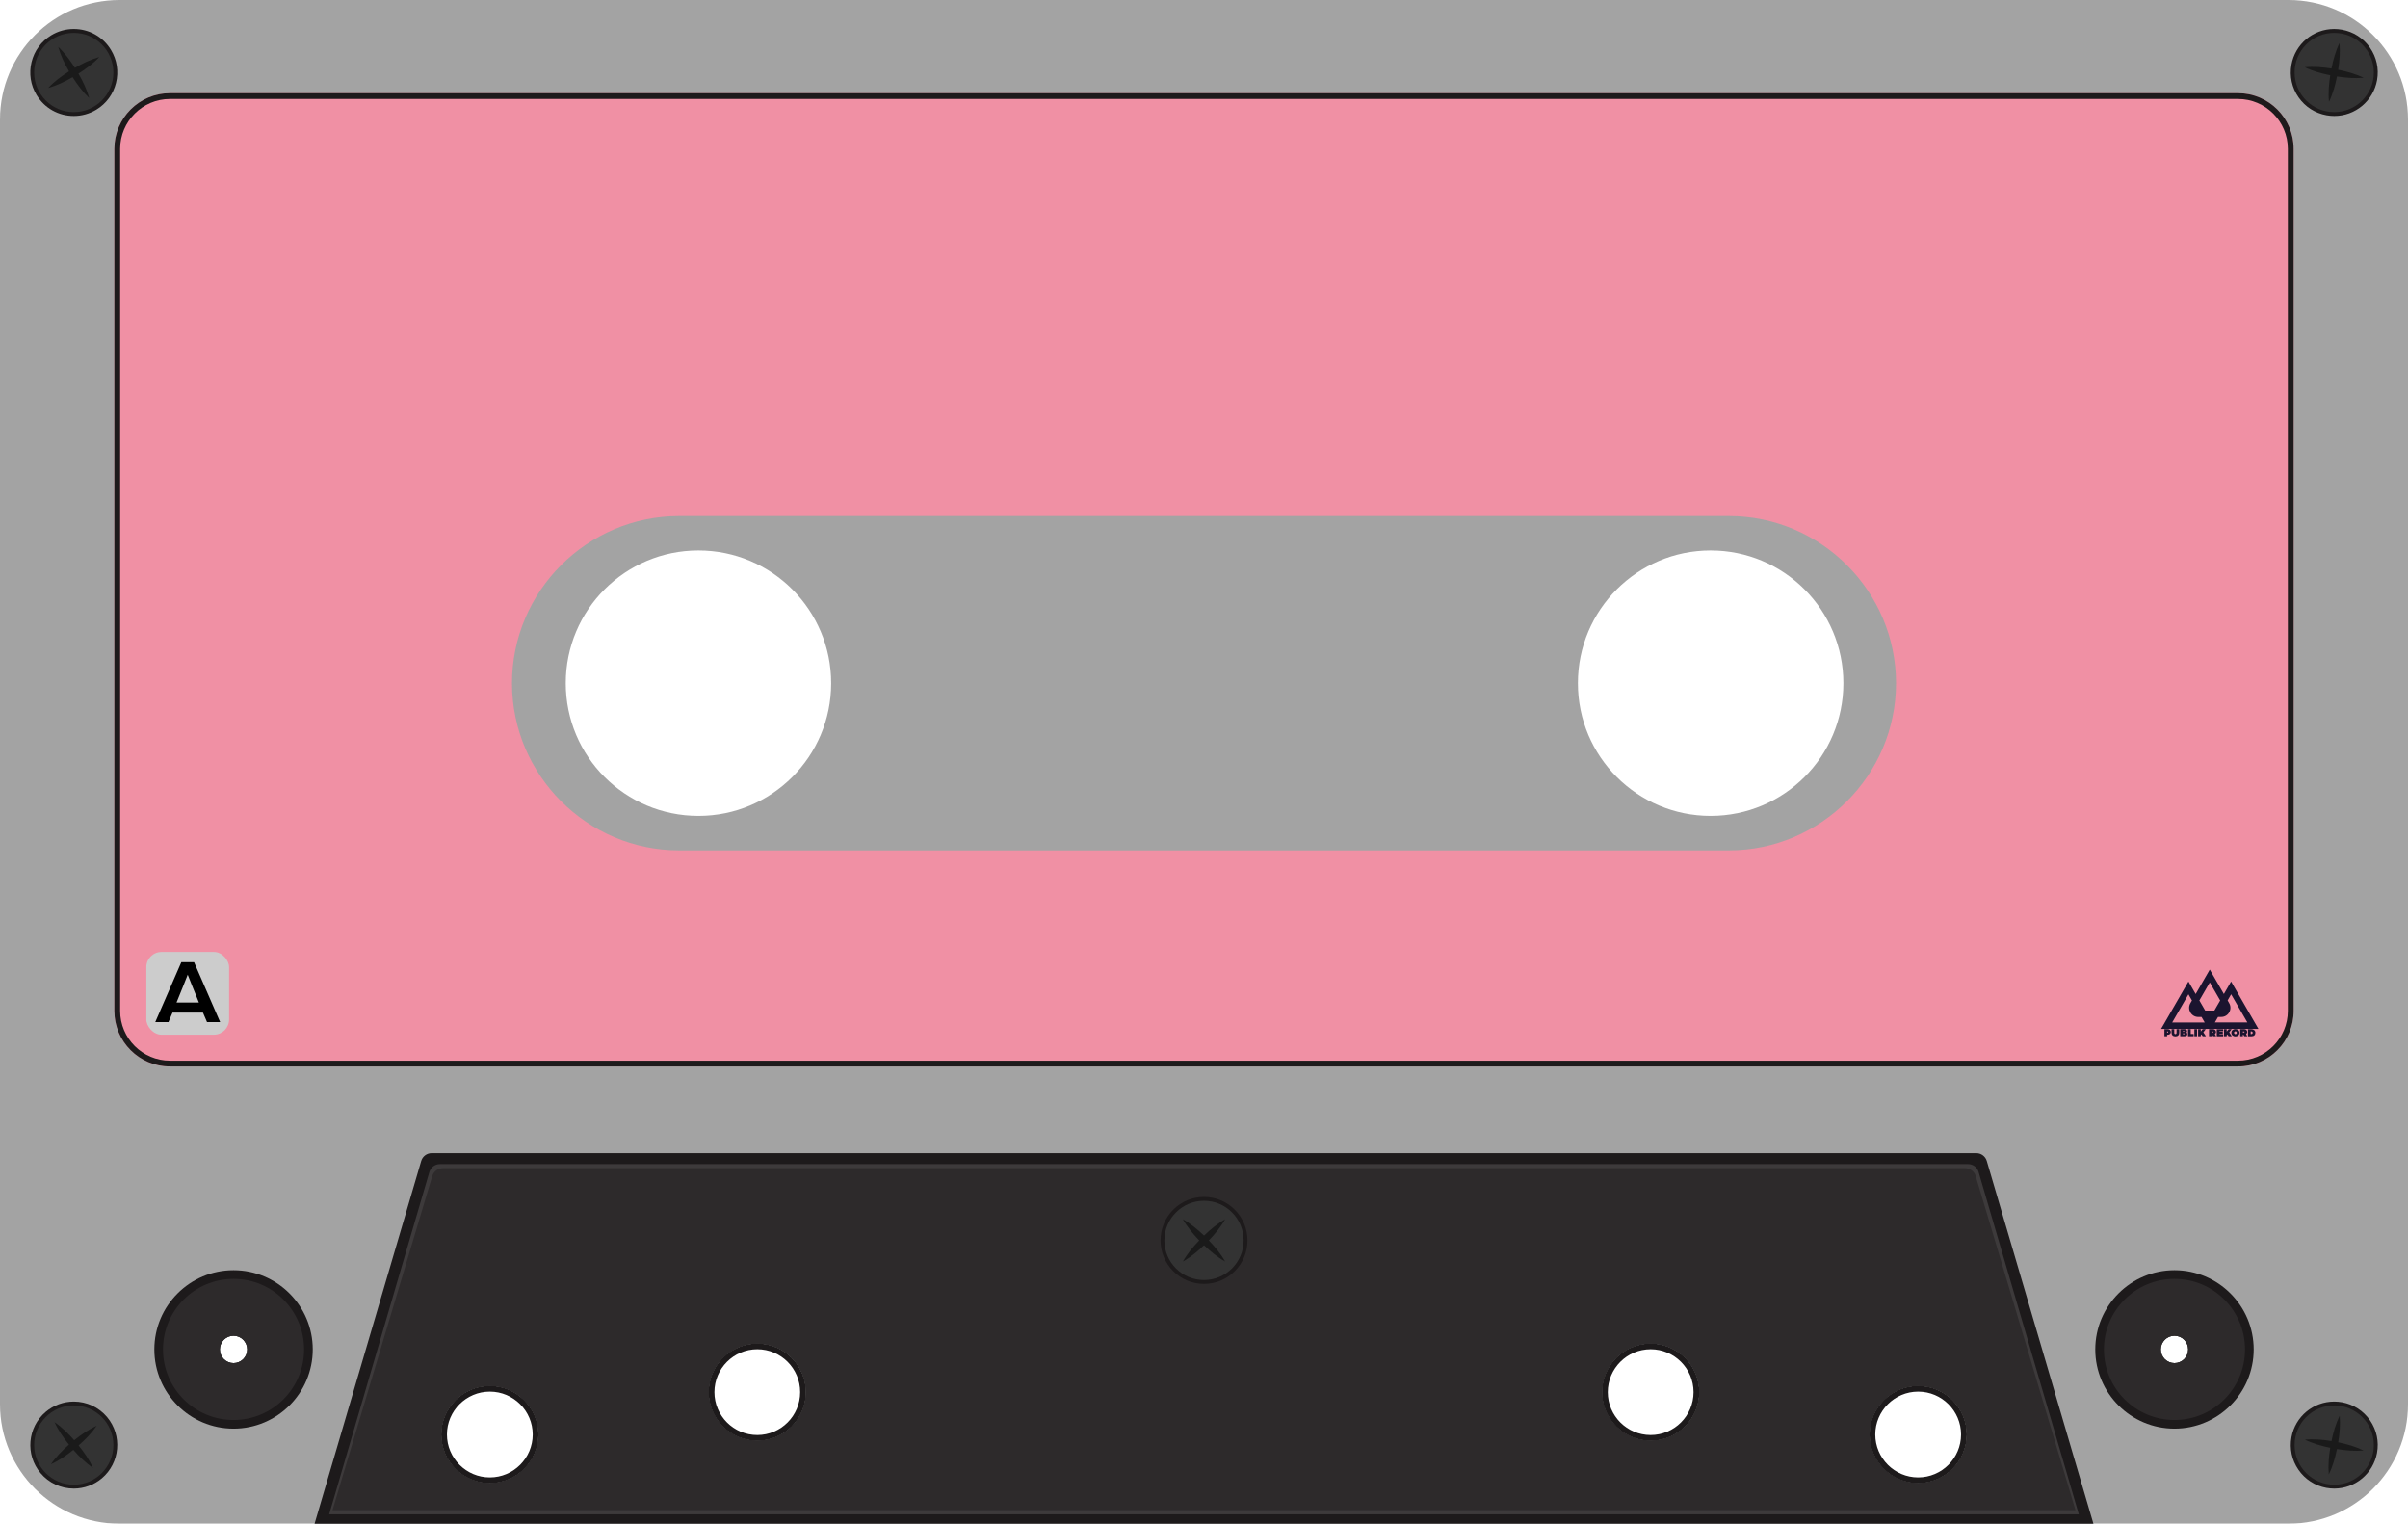 <?xml version="1.0" encoding="UTF-8"?><svg xmlns="http://www.w3.org/2000/svg" viewBox="0 0 833.3 527.23"><defs><style>.cls-1{opacity:.6;}.cls-2{isolation:isolate;}.cls-3{fill:#1d1a1b;}.cls-4{fill:#f090a4;}.cls-5{fill:#1b142f;}.cls-6{fill:#333;}.cls-7{fill:#2d2a2b;}.cls-8{fill:#ccc;}.cls-9{mix-blend-mode:overlay;}.cls-10{fill:#1a1a1a;}.cls-11{fill:#3d3a3b;}.cls-12{fill:#666;}</style></defs><g class="cls-2"><g id="Layer_2"><g id="Layer_1-2"><g id="Tape_Front"><g class="cls-1"><path class="cls-12" d="M791.93,0H41.37C18.53,0,0,18.52,0,41.36V485.86c0,22.85,18.53,41.36,41.37,41.36H791.93c22.84,0,41.37-18.52,41.37-41.36V41.36c0-22.85-18.53-41.36-41.37-41.36ZM80.82,471.65c-2.62,0-4.74-2.12-4.74-4.74s2.12-4.74,4.74-4.74,4.74,2.12,4.74,4.74-2.12,4.74-4.74,4.74Zm88.69,41.53c-9.28,0-16.84-7.55-16.84-16.84s7.55-16.84,16.84-16.84,16.84,7.55,16.84,16.84-7.55,16.84-16.84,16.84Zm92.57-14.66c-9.28,0-16.84-7.55-16.84-16.84s7.55-16.84,16.84-16.84,16.83,7.55,16.83,16.84-7.55,16.84-16.83,16.84Zm-20.38-216.21c-25.37,0-45.92-20.55-45.92-45.92s20.56-45.93,45.92-45.93,45.93,20.57,45.93,45.93-20.56,45.92-45.93,45.92Zm329.52,216.21c-9.28,0-16.84-7.55-16.84-16.84s7.55-16.84,16.84-16.84,16.84,7.55,16.84,16.84-7.55,16.84-16.84,16.84Zm20.75-216.21c-25.37,0-45.93-20.55-45.93-45.92s20.57-45.93,45.93-45.93,45.94,20.57,45.94,45.93-20.57,45.92-45.94,45.92Zm71.82,230.86c-9.28,0-16.84-7.55-16.84-16.84s7.55-16.84,16.84-16.84,16.84,7.55,16.84,16.84-7.55,16.84-16.84,16.84Zm88.69-41.53c-2.62,0-4.74-2.12-4.74-4.74s2.12-4.74,4.74-4.74,4.74,2.12,4.74,4.74-2.12,4.74-4.74,4.74Z"/></g><g><path class="cls-4" d="M774.48,32.25H58.82c-10.63,0-19.24,8.62-19.24,19.24V349.77c0,10.63,8.61,19.24,19.24,19.24H774.48c10.63,0,19.24-8.61,19.24-19.24V51.49c0-10.62-8.61-19.24-19.24-19.24Zm-176.2,261.98H235.02c-31.81,0-57.84-26.03-57.84-57.84,0-15.91,6.51-30.37,16.99-40.85,10.48-10.47,24.94-16.99,40.85-16.99h363.27c31.81,0,57.84,26.03,57.84,57.84s-26.03,57.84-57.84,57.84Z"/><path class="cls-3" d="M774.48,34.25c9.51,0,17.24,7.73,17.24,17.24V349.77c0,9.5-7.73,17.23-17.24,17.23H58.82c-9.51,0-17.24-7.73-17.24-17.23V51.49c0-9.51,7.73-17.24,17.24-17.24H774.48m0-2H58.82c-10.63,0-19.24,8.62-19.24,19.24V349.77c0,10.62,8.61,19.23,19.24,19.23H774.48c10.63,0,19.24-8.61,19.24-19.23V51.49c0-10.62-8.61-19.24-19.24-19.24h0Z"/></g><g><g><path class="cls-3" d="M25.54,515.05c-4.46,0-8.66-1.95-11.52-5.36-5.34-6.35-4.52-15.86,1.83-21.2,2.71-2.28,6.15-3.54,9.68-3.54,4.46,0,8.66,1.95,11.52,5.36,5.34,6.35,4.52,15.86-1.83,21.21-2.71,2.28-6.15,3.53-9.68,3.53Z"/><circle class="cls-6" cx="25.53" cy="500" r="13.71"/><path class="cls-10" d="M27.2,500.14c2.31-2.04,4.48-4.22,6.25-6.8-2.85,1.3-5.36,3.06-7.77,4.99-2.04-2.31-4.22-4.48-6.8-6.25,1.3,2.85,3.06,5.36,4.99,7.77-2.32,2.04-4.48,4.21-6.25,6.8,2.85-1.3,5.36-3.06,7.77-4.99,2.04,2.32,4.21,4.48,6.8,6.25-1.3-2.85-3.06-5.37-4.99-7.77Z"/></g><g><path class="cls-3" d="M807.79,515.05c-.92,0-1.84-.09-2.75-.25-3.95-.73-7.38-2.96-9.66-6.27-2.28-3.31-3.13-7.31-2.4-11.27,1.32-7.14,7.54-12.31,14.78-12.31,.92,0,1.84,.09,2.75,.25,3.95,.73,7.38,2.96,9.66,6.27,2.28,3.31,3.13,7.31,2.4,11.27-1.32,7.14-7.54,12.31-14.78,12.31Z"/><circle class="cls-6" cx="807.77" cy="500" r="13.71"/><path class="cls-10" d="M808.72,501.38c3.05,.49,6.1,.78,9.22,.5-2.82-1.37-5.77-2.2-8.79-2.83,.49-3.05,.78-6.1,.5-9.22-1.37,2.82-2.2,5.77-2.83,8.79-3.05-.49-6.1-.78-9.22-.5,2.81,1.38,5.77,2.2,8.79,2.83-.49,3.05-.78,6.1-.5,9.22,1.38-2.82,2.2-5.77,2.83-8.79Z"/></g><g><path class="cls-3" d="M25.55,40.13c-5.32,0-10.14-2.71-12.89-7.26-2.08-3.44-2.7-7.48-1.74-11.39s3.38-7.2,6.82-9.28c2.35-1.42,5.04-2.18,7.78-2.18,5.32,0,10.14,2.71,12.89,7.26,2.08,3.44,2.7,7.48,1.74,11.39-.96,3.9-3.38,7.2-6.82,9.28-2.35,1.42-5.04,2.18-7.78,2.18Z"/><circle class="cls-6" cx="25.53" cy="25.08" r="13.71"/><path class="cls-10" d="M25.13,26.7c1.66,2.6,3.47,5.07,5.75,7.22-.85-3.02-2.19-5.77-3.73-8.45,2.6-1.66,5.08-3.47,7.22-5.75-3.02,.85-5.77,2.19-8.45,3.73-1.66-2.6-3.47-5.08-5.76-7.22,.84,3.02,2.19,5.77,3.73,8.45-2.6,1.66-5.08,3.47-7.22,5.76,3.02-.84,5.77-2.19,8.45-3.73Z"/></g><g><path class="cls-3" d="M807.79,40.13c-.89,0-1.78-.08-2.66-.24-3.96-.71-7.4-2.91-9.7-6.21-2.3-3.3-3.17-7.29-2.47-11.25,1.28-7.19,7.51-12.41,14.8-12.41,.89,0,1.78,.08,2.66,.24,3.96,.71,7.4,2.91,9.7,6.21,2.3,3.3,3.17,7.29,2.47,11.25-1.28,7.19-7.51,12.41-14.8,12.41Z"/><circle class="cls-6" cx="807.77" cy="25.08" r="13.71"/><path class="cls-10" d="M808.73,26.45c3.05,.47,6.1,.74,9.22,.45-2.83-1.36-5.78-2.16-8.81-2.78,.47-3.05,.74-6.11,.45-9.23-1.36,2.82-2.16,5.78-2.78,8.81-3.05-.47-6.11-.74-9.23-.44,2.82,1.36,5.78,2.17,8.81,2.78-.47,3.05-.74,6.1-.44,9.22,1.36-2.82,2.17-5.78,2.78-8.81Z"/></g></g><g><path class="cls-3" d="M80.82,439.5c-15.11,0-27.41,12.3-27.41,27.41s12.3,27.41,27.41,27.41,27.41-12.3,27.41-27.41-12.3-27.41-27.41-27.41Zm0,32.15c-2.62,0-4.74-2.12-4.74-4.74s2.12-4.74,4.74-4.74,4.74,2.12,4.74,4.74-2.12,4.74-4.74,4.74Z"/><path class="cls-3" d="M752.49,439.5c-15.11,0-27.41,12.3-27.41,27.41s12.3,27.41,27.41,27.41,27.41-12.3,27.41-27.41-12.3-27.41-27.41-27.41Zm0,32.15c-2.62,0-4.74-2.12-4.74-4.74s2.12-4.74,4.74-4.74,4.74,2.12,4.74,4.74-2.12,4.74-4.74,4.74Z"/></g><g><path class="cls-7" d="M80.82,442.5c-13.48,0-24.41,10.93-24.41,24.41s10.93,24.41,24.41,24.41,24.41-10.93,24.41-24.41-10.93-24.41-24.41-24.41Zm0,29.15c-2.62,0-4.74-2.12-4.74-4.74s2.12-4.74,4.74-4.74,4.74,2.12,4.74,4.74-2.12,4.74-4.74,4.74Z"/><path class="cls-7" d="M752.49,442.5c-13.48,0-24.41,10.93-24.41,24.41s10.93,24.41,24.41,24.41,24.41-10.93,24.41-24.41-10.93-24.41-24.41-24.41Zm0,29.15c-2.62,0-4.74-2.12-4.74-4.74s2.12-4.74,4.74-4.74,4.74,2.12,4.74,4.74-2.12,4.74-4.74,4.74Z"/></g><g><path class="cls-3" d="M687.54,401.72c-.47-1.61-1.95-2.72-3.63-2.72H149.39c-1.68,0-3.16,1.11-3.63,2.72l-36.9,125.5H724.44l-36.9-125.5Zm-518.03,111.46c-9.28,0-16.84-7.55-16.84-16.84s7.55-16.84,16.84-16.84,16.84,7.55,16.84,16.84-7.55,16.84-16.84,16.84Zm92.57-14.66c-9.28,0-16.84-7.55-16.84-16.84s7.55-16.84,16.84-16.84,16.83,7.55,16.83,16.84-7.55,16.84-16.83,16.84Zm309.15,0c-9.28,0-16.84-7.55-16.84-16.84s7.55-16.84,16.84-16.84,16.84,7.55,16.84,16.84-7.55,16.84-16.84,16.84Zm92.57,14.66c-9.28,0-16.84-7.55-16.84-16.84s7.55-16.84,16.84-16.84,16.84,7.55,16.84,16.84-7.55,16.84-16.84,16.84Z"/><path class="cls-11" d="M684.71,405.51c-.47-1.61-1.95-2.72-3.64-2.72H152.23c-1.68,0-3.16,1.11-3.64,2.73l-34.68,118.44H719.39l-34.69-118.44Zm-515.2,107.68c-9.28,0-16.84-7.55-16.84-16.84s7.55-16.84,16.84-16.84,16.84,7.55,16.84,16.84-7.55,16.84-16.84,16.84Zm92.57-14.66c-9.28,0-16.84-7.55-16.84-16.84s7.55-16.84,16.84-16.84,16.83,7.55,16.83,16.84-7.55,16.84-16.83,16.84Zm309.15,0c-9.28,0-16.84-7.55-16.84-16.84s7.55-16.84,16.84-16.84,16.84,7.55,16.84,16.84-7.55,16.84-16.84,16.84Zm92.57,14.66c-9.28,0-16.84-7.55-16.84-16.84s7.55-16.84,16.84-16.84,16.84,7.55,16.84,16.84-7.55,16.84-16.84,16.84Z"/><path class="cls-7" d="M683.71,406.91c-.48-1.61-1.99-2.72-3.71-2.72H153.3c-1.72,0-3.23,1.11-3.71,2.73l-34.53,115.62H718.24l-34.54-115.62Zm-514.2,106.27c-9.28,0-16.84-7.55-16.84-16.84s7.55-16.84,16.84-16.84,16.84,7.55,16.84,16.84-7.55,16.84-16.84,16.84Zm92.57-14.66c-9.28,0-16.84-7.55-16.84-16.84s7.55-16.84,16.84-16.84,16.83,7.55,16.83,16.84-7.55,16.84-16.83,16.84Zm309.15,0c-9.28,0-16.84-7.55-16.84-16.84s7.55-16.84,16.84-16.84,16.84,7.55,16.84,16.84-7.55,16.84-16.84,16.84Zm92.57,14.66c-9.28,0-16.84-7.55-16.84-16.84s7.55-16.84,16.84-16.84,16.84,7.55,16.84,16.84-7.55,16.84-16.84,16.84Z"/></g><g><path class="cls-3" d="M416.65,444.24c-4.02,0-7.8-1.57-10.64-4.41-5.87-5.87-5.87-15.42,0-21.28,2.84-2.84,6.62-4.41,10.64-4.41s7.8,1.57,10.64,4.41c2.84,2.84,4.41,6.62,4.41,10.64s-1.57,7.8-4.41,10.64c-2.84,2.84-6.62,4.41-10.64,4.41Z"/><circle class="cls-6" cx="416.65" cy="429.19" r="13.71"/><path class="cls-10" d="M418.33,429.19c2.13-2.23,4.1-4.58,5.64-7.31-2.73,1.54-5.08,3.51-7.31,5.64-2.23-2.13-4.59-4.1-7.31-5.64,1.54,2.73,3.51,5.08,5.64,7.31-2.13,2.23-4.1,4.58-5.64,7.31,2.73-1.54,5.08-3.51,7.31-5.64,2.23,2.13,4.58,4.1,7.31,5.64-1.54-2.73-3.51-5.08-5.64-7.31Z"/></g><g class="cls-9"><rect class="cls-8" x="50.64" y="329.37" width="28.64" height="28.64" rx="5.27" ry="5.27"/><path d="M62.75,332.92h4.41l9.02,20.73h-4.54l-1.41-3.29h-10.52l-1.41,3.29h-4.57l9.02-20.73Zm6.08,13.95l-2.4-5.92c-.64-1.57-1.44-3.65-1.47-3.71-.03,.06-.83,2.14-1.47,3.71l-2.4,5.92h7.74Z"/></g><g id="Lower_Holes"><path class="cls-3" d="M571.22,466.85c8.18,0,14.84,6.66,14.84,14.84s-6.66,14.84-14.84,14.84-14.84-6.66-14.84-14.84,6.66-14.84,14.84-14.84m-309.15,0c8.18,0,14.83,6.66,14.83,14.84s-6.65,14.84-14.83,14.84-14.84-6.66-14.84-14.84,6.66-14.84,14.84-14.84m401.72,14.66c8.18,0,14.84,6.66,14.84,14.84s-6.66,14.84-14.84,14.84-14.84-6.66-14.84-14.84,6.66-14.84,14.84-14.84m-494.28,0c8.18,0,14.84,6.66,14.84,14.84s-6.66,14.84-14.84,14.84-14.84-6.66-14.84-14.84,6.66-14.84,14.84-14.84m401.71-16.66c-9.28,0-16.84,7.55-16.84,16.84s7.55,16.84,16.84,16.84,16.84-7.55,16.84-16.84-7.55-16.84-16.84-16.84h0Zm-309.15,0c-9.28,0-16.84,7.55-16.84,16.84s7.55,16.84,16.84,16.84,16.83-7.55,16.83-16.84-7.55-16.84-16.83-16.84h0Zm401.72,14.66c-9.28,0-16.84,7.55-16.84,16.84s7.55,16.84,16.84,16.84,16.84-7.55,16.84-16.84-7.55-16.84-16.84-16.84h0Zm-494.28,0c-9.28,0-16.84,7.55-16.84,16.84s7.55,16.84,16.84,16.84,16.84-7.55,16.84-16.84-7.55-16.84-16.84-16.84h0Z"/></g><g id="Publik_Rekord_Logo"><path class="cls-5" d="M772.08,339.61l-2.5,4.33-4.88-8.45-4.88,8.45-2.5-4.33-9.46,16.39h33.68l-9.46-16.39Zm-7.38,.31l3.6,6.24-2.02,3.5h-3.16l-2.02-3.5,3.6-6.24Zm-13,13.86l5.62-9.74,1.22,2.12-.55,.96c-1.22,2.11,.31,4.76,2.75,4.76h1.11l1.1,1.91h-11.25Zm14.76,0l1.1-1.91h1.11c2.44,0,3.97-2.64,2.75-4.76l-.55-.96,1.22-2.12,5.62,9.74h-11.25Zm-17.4,4.77s-.05-.02-.05-.05v-2.35s.02-.05,.05-.05h1.12c.63,0,1.05,.4,1.05,.98s-.46,.94-1.05,.94h-.24v.48s-.02,.05-.05,.05h-.83Zm.88-1.68v.45h.13c.15,0,.23-.11,.23-.22s-.08-.22-.23-.22h-.13Zm3.27-.73s.02-.05,.05-.05h.83s.05,.02,.05,.05v1.18c0,.79-.49,1.27-1.33,1.27s-1.33-.47-1.33-1.27v-1.18s.02-.05,.05-.05h.83s.05,.02,.05,.05v1.16c0,.34,.15,.51,.4,.51s.4-.18,.4-.51v-1.16Zm1.32,2.4s-.05-.02-.05-.05v-2.35s.02-.05,.05-.05h1.46c.57,0,.87,.31,.87,.69,0,.18-.07,.32-.19,.44h0c.17,.13,.27,.33,.27,.56,0,.47-.35,.76-.96,.76h-1.45Zm.88-1.53h.35c.12,0,.16-.05,.16-.12s-.05-.12-.18-.12h-.33v.25Zm0,.84h.38c.15,0,.22-.05,.22-.14s-.07-.15-.22-.15h-.38v.29Zm2.71-.08h.94s.06,.03,.06,.06v.66s-.03,.06-.06,.06h-1.82s-.05-.02-.05-.05v-2.35s.02-.05,.05-.05h.83s.05,.02,.05,.05v1.63Zm2.18,.73s-.02,.05-.05,.05h-.83s-.05-.02-.05-.05v-2.35s.02-.05,.05-.05h.83s.05,.02,.05,.05v2.35Zm1.28-1.56h.01s.07-.1,.16-.22l.45-.57s.07-.06,.11-.06h.91s.05,.03,.05,.05c0,.01,0,.02-.03,.06l-.77,.98,.85,1.29s.02,.03,.02,.04,0,.03-.04,.03h-.99s-.07-.01-.09-.04l-.4-.62-.23,.29v.32s-.02,.05-.05,.05h-.83s-.05-.02-.05-.05v-2.35s.02-.05,.05-.05h.83s.05,.02,.05,.05v.79Zm2.86-.79s.02-.05,.05-.05h1.32c.63,0,1.05,.4,1.05,.96,0,.32-.16,.57-.39,.73h0s.04,.06,.08,.13l.31,.53s.02,.04,.02,.06-.01,.03-.04,.03h-.94s-.04,0-.06-.03l-.31-.54h-.16v.52s-.02,.05-.05,.05h-.83s-.05-.02-.05-.05v-2.35Zm.93,.73v.37h.34c.16,0,.22-.1,.22-.18s-.06-.18-.22-.18h-.34Zm2.69,.8v.18h1.23s.06,.03,.06,.06v.58s-.03,.06-.06,.06h-2.11s-.05-.02-.05-.05v-2.35s.02-.05,.05-.05h2.11s.06,.03,.06,.06v.58s-.03,.06-.06,.06h-1.23v.18h1.1s.06,.03,.06,.06v.58s-.03,.06-.06,.06h-1.1Zm2.49-.73h.01s.07-.1,.16-.22l.45-.57s.07-.06,.11-.06h.91s.05,.03,.05,.05c0,.01,0,.02-.03,.06l-.77,.98,.85,1.29s.02,.03,.02,.04,0,.03-.04,.03h-.99s-.07-.01-.09-.04l-.4-.62-.23,.29v.32s-.02,.05-.05,.05h-.83s-.05-.02-.05-.05v-2.35s.02-.05,.05-.05h.83s.05,.02,.05,.05v.79Zm4.44,.38c0,.79-.65,1.27-1.41,1.27s-1.41-.47-1.41-1.27,.65-1.27,1.41-1.27,1.41,.47,1.41,1.27Zm-1.88,0c0,.3,.22,.49,.47,.49s.47-.18,.47-.49-.22-.49-.47-.49-.47,.18-.47,.49Zm2.13-1.18s.02-.05,.05-.05h1.32c.63,0,1.05,.4,1.05,.96,0,.32-.16,.57-.39,.73h0s.04,.06,.08,.13l.31,.53s.02,.04,.02,.06-.01,.03-.04,.03h-.94s-.04,0-.06-.03l-.31-.54h-.16v.52s-.02,.05-.05,.05h-.83s-.05-.02-.05-.05v-2.35Zm.93,.73v.37h.34c.16,0,.22-.1,.22-.18s-.06-.18-.22-.18h-.34Zm1.81,1.68s-.05-.02-.05-.05v-2.35s.02-.05,.05-.05h1.09c.83,0,1.41,.48,1.41,1.23s-.48,1.23-1.4,1.23h-1.1Zm.88-1.68v.9h.21c.31,0,.47-.17,.47-.45s-.18-.45-.47-.45h-.21Z"/></g></g></g></g></g></svg>